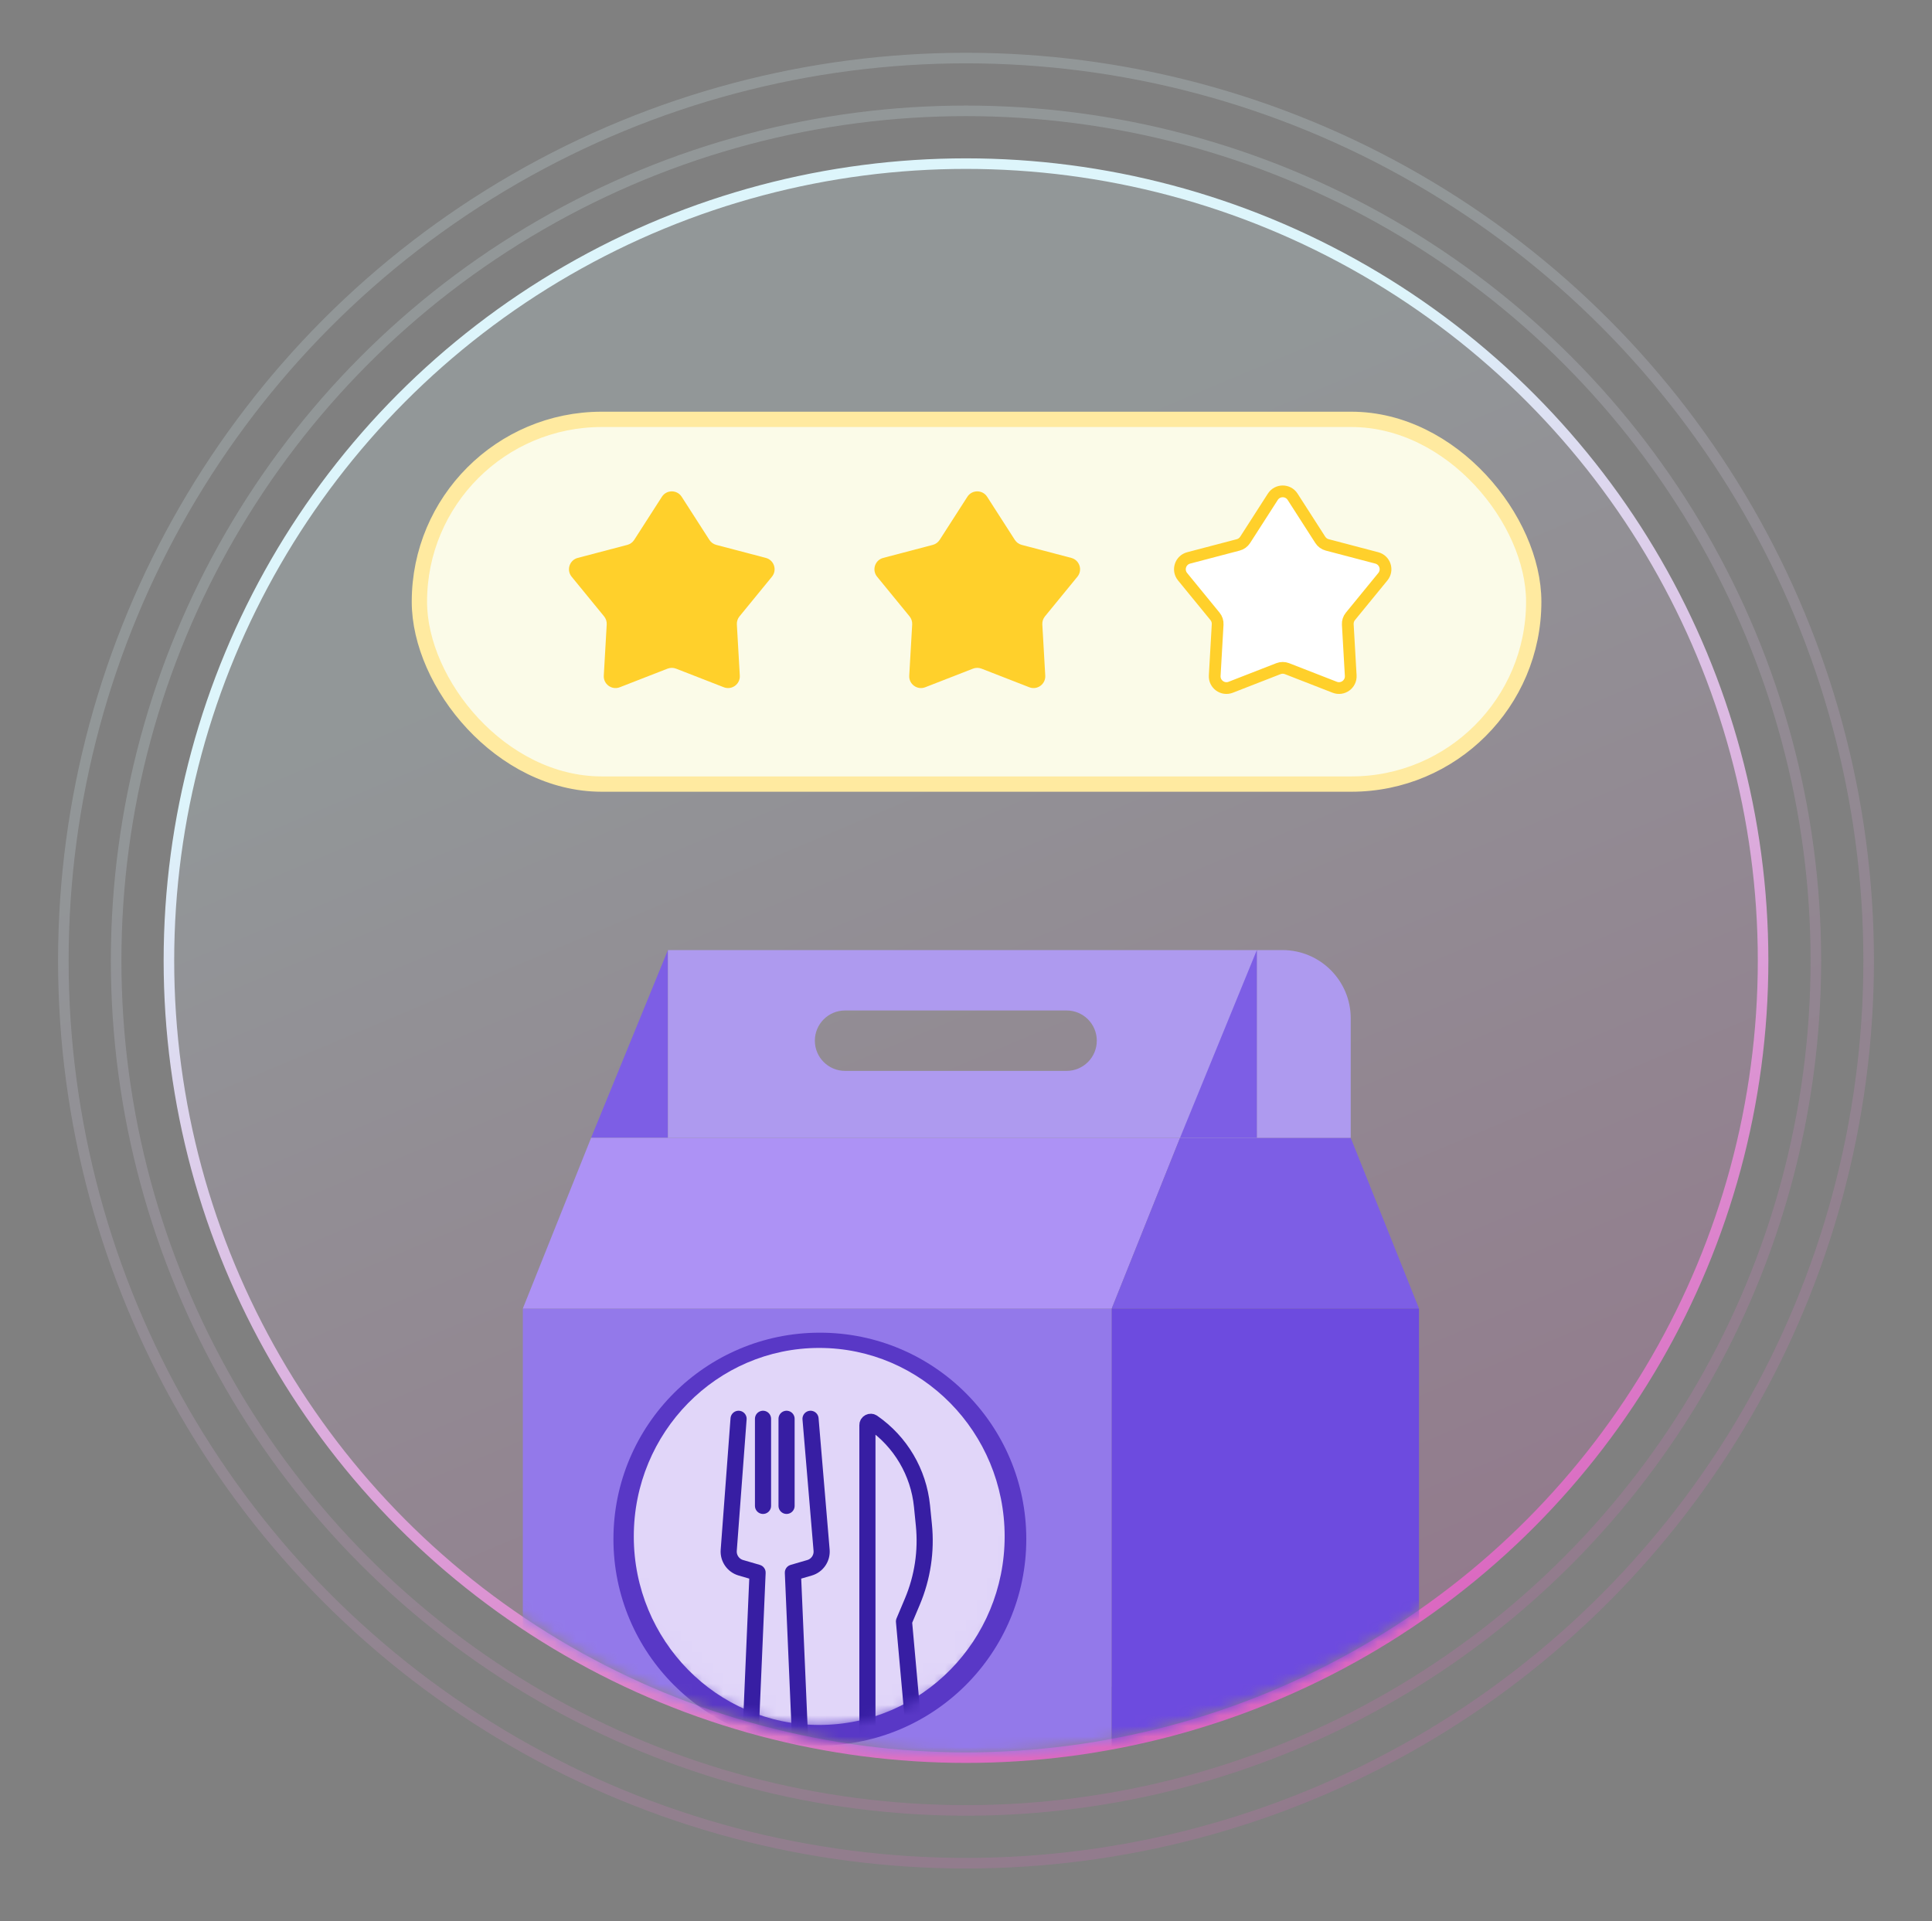 <svg width="183" height="182" viewBox="0 0 183 182" fill="none" xmlns="http://www.w3.org/2000/svg">
<rect x="0" y="0" width="183" height="182" fill="#808080" stroke="none"/>
<circle opacity="0.2" cx="91.5" cy="91" r="80.5" stroke="url(#paint0_linear_3120_34552)"/>
<circle opacity="0.2" cx="91.5" cy="91" r="85.5" stroke="url(#paint1_linear_3120_34552)"/>
<circle cx="91.5" cy="91" r="75.5" fill="url(#paint2_linear_3120_34552)" fill-opacity="0.2" stroke="url(#paint3_linear_3120_34552)"/>
<mask id="mask0_3120_34552" style="mask-type:alpha" maskUnits="userSpaceOnUse" x="16" y="4" width="151" height="162">
<path d="M166.501 91C166.501 132.421 132.922 166 91.501 166C50.079 166 16.501 132.421 16.501 91C16.501 49.579 12.001 4 79.001 4C173.501 4 166.501 49.579 166.501 91Z" fill="#D9D9D9"/>
</mask>
<g mask="url(#mask0_3120_34552)">
<rect x="39.726" y="39.726" width="105.549" height="34.549" rx="17.274" fill="#FBFBE8"/>
<path d="M62.696 47.058C63.134 46.377 64.131 46.377 64.569 47.058L67.192 51.142C67.343 51.377 67.576 51.547 67.846 51.617L72.54 52.85C73.324 53.056 73.632 54.004 73.119 54.631L70.046 58.388C69.869 58.604 69.78 58.878 69.796 59.156L70.074 64.002C70.121 64.811 69.314 65.397 68.559 65.103L64.036 63.341C63.776 63.24 63.488 63.24 63.228 63.341L58.706 65.103C57.95 65.397 57.144 64.811 57.191 64.002L57.469 59.156C57.485 58.878 57.396 58.604 57.219 58.388L54.146 54.631C53.633 54.004 53.941 53.056 54.724 52.85L59.419 51.617C59.689 51.547 59.922 51.377 60.073 51.142L62.696 47.058Z" fill="#FFD02B"/>
<path d="M91.63 47.058C92.068 46.377 93.064 46.377 93.502 47.058L96.125 51.142C96.276 51.377 96.509 51.547 96.779 51.617L101.474 52.85C102.258 53.056 102.566 54.004 102.053 54.631L98.979 58.388C98.802 58.604 98.713 58.878 98.729 59.156L99.008 64.002C99.054 64.811 98.248 65.397 97.493 65.103L92.97 63.341C92.71 63.24 92.422 63.24 92.162 63.341L87.639 65.103C86.884 65.397 86.078 64.811 86.124 64.002L86.403 59.156C86.418 58.878 86.329 58.604 86.153 58.388L83.079 54.631C82.566 54.004 82.874 53.056 83.658 52.85L88.353 51.617C88.622 51.547 88.856 51.377 89.006 51.142L91.63 47.058Z" fill="#FFD02B"/>
<path d="M120.563 47.058C121.001 46.377 121.998 46.377 122.436 47.058L125.059 51.142C125.21 51.377 125.443 51.547 125.713 51.617L130.407 52.85C131.191 53.056 131.499 54.004 130.986 54.631L127.913 58.388C127.736 58.604 127.647 58.878 127.663 59.156L127.941 64.002C127.988 64.811 127.181 65.397 126.426 65.103L121.904 63.341C121.644 63.24 121.355 63.24 121.095 63.341L116.573 65.103C115.818 65.397 115.011 64.811 115.058 64.002L115.336 59.156C115.352 58.878 115.263 58.604 115.086 58.388L112.013 54.631C111.5 54.004 111.808 53.056 112.592 52.85L117.286 51.617C117.556 51.547 117.789 51.377 117.94 51.142L120.563 47.058Z" fill="white" stroke="#FFD02B" stroke-width="1.113" stroke-linejoin="round"/>
<rect x="39.726" y="39.726" width="105.549" height="34.549" rx="17.274" stroke="#FFEAA0" stroke-width="1.451"/>
<g style="mix-blend-mode:multiply" opacity="0.2">
<path d="M139.178 167.257C139.178 169.89 107.703 172.502 96.258 172.026C84.812 171.549 43.322 169.89 43.322 167.257C43.322 164.623 63.77 159.149 89.581 159.149C115.393 159.149 139.178 164.623 139.178 167.257Z" fill="#241833"/>
</g>
<path d="M49.523 123.955H105.307V170.118L49.523 167.611V123.955Z" fill="#9379EA"/>
<circle cx="77.658" cy="145.797" r="19.553" fill="#5938C6"/>
<mask id="mask1_3120_34552" style="mask-type:alpha" maskUnits="userSpaceOnUse" x="58" y="125" width="39" height="39">
<circle cx="77.567" cy="144.27" r="18.505" fill="#DFE2FF" stroke="#141414" stroke-width="1.528"/>
</mask>
<g mask="url(#mask1_3120_34552)">
<ellipse cx="77.597" cy="145.546" rx="17.564" ry="17.857" fill="#E1D6F9"/>
<path d="M69.958 134.402L69.026 146.859C68.97 147.612 69.448 148.301 70.172 148.513L71.759 148.975L71.043 165.561C71.008 166.366 71.373 167.136 72.018 167.619L72.079 167.664C72.947 168.314 74.147 168.283 74.981 167.59V167.59C75.543 167.122 75.855 166.418 75.824 165.687L75.102 148.975L76.677 148.516C77.407 148.303 77.885 147.606 77.822 146.848L76.774 134.402M74.504 134.402V142.651M72.273 134.402V142.651" stroke="#371EA3" stroke-width="1.528" stroke-linecap="round" stroke-linejoin="round"/>
<path d="M86.726 165.803L85.626 153.601L86.418 151.722C87.384 149.431 87.76 146.934 87.511 144.461L87.332 142.669C87.01 139.469 85.3 136.571 82.654 134.742C82.446 134.598 82.162 134.747 82.162 135V165.684C82.162 166.444 82.522 167.159 83.132 167.612L83.29 167.73C84.108 168.337 85.24 168.29 86.004 167.616C86.52 167.161 86.788 166.488 86.726 165.803Z" stroke="#371EA3" stroke-width="1.528" stroke-linecap="round" stroke-linejoin="round"/>
</g>
<path d="M63.264 90V107.786H55.988L63.264 90Z" fill="#7D5EE5"/>
<path d="M55.991 107.786H111.774L105.307 123.955H49.523L55.991 107.786Z" fill="#AD92F5"/>
<path d="M127.941 107.786H111.772L105.304 123.955H134.408L127.941 107.786Z" fill="#7D5EE5"/>
<path d="M134.408 123.955H105.304V170.118L134.408 167.611V123.955Z" fill="#6D4BDF"/>
<path d="M119.049 90H121.474C125.046 90 127.942 92.896 127.942 96.468V107.786H119.049V90Z" fill="#AE9AEF"/>
<path fill-rule="evenodd" clip-rule="evenodd" d="M119.051 90H63.268V107.786H119.051V90ZM80.045 95.722C78.464 95.722 77.183 97.003 77.183 98.583C77.183 100.164 78.464 101.445 80.045 101.445H101.028C102.608 101.445 103.889 100.164 103.889 98.583C103.889 97.003 102.608 95.722 101.028 95.722H80.045Z" fill="#AE9AEF"/>
<path d="M119.048 90V107.786H111.771L119.048 90Z" fill="#7D5EE5"/>
</g>
<defs>
<linearGradient id="paint0_linear_3120_34552" x1="44.033" y1="-5.533" x2="152.3" y2="251.533" gradientUnits="userSpaceOnUse">
<stop offset="0.22" stop-color="#DDF5FB"/>
<stop offset="1" stop-color="#DA0095"/>
</linearGradient>
<linearGradient id="paint1_linear_3120_34552" x1="41.067" y1="-11.567" x2="156.1" y2="261.567" gradientUnits="userSpaceOnUse">
<stop offset="0.22" stop-color="#DDF5FB"/>
<stop offset="1" stop-color="#DA0095"/>
</linearGradient>
<linearGradient id="paint2_linear_3120_34552" x1="47" y1="0.5" x2="148.5" y2="241.5" gradientUnits="userSpaceOnUse">
<stop offset="0.22" stop-color="#DDF5FB"/>
<stop offset="1" stop-color="#DA0095"/>
</linearGradient>
<linearGradient id="paint3_linear_3120_34552" x1="47" y1="0.5" x2="148.5" y2="241.5" gradientUnits="userSpaceOnUse">
<stop offset="0.22" stop-color="#DDF5FB"/>
<stop offset="1" stop-color="#DA0095"/>
</linearGradient>
</defs>
</svg>
